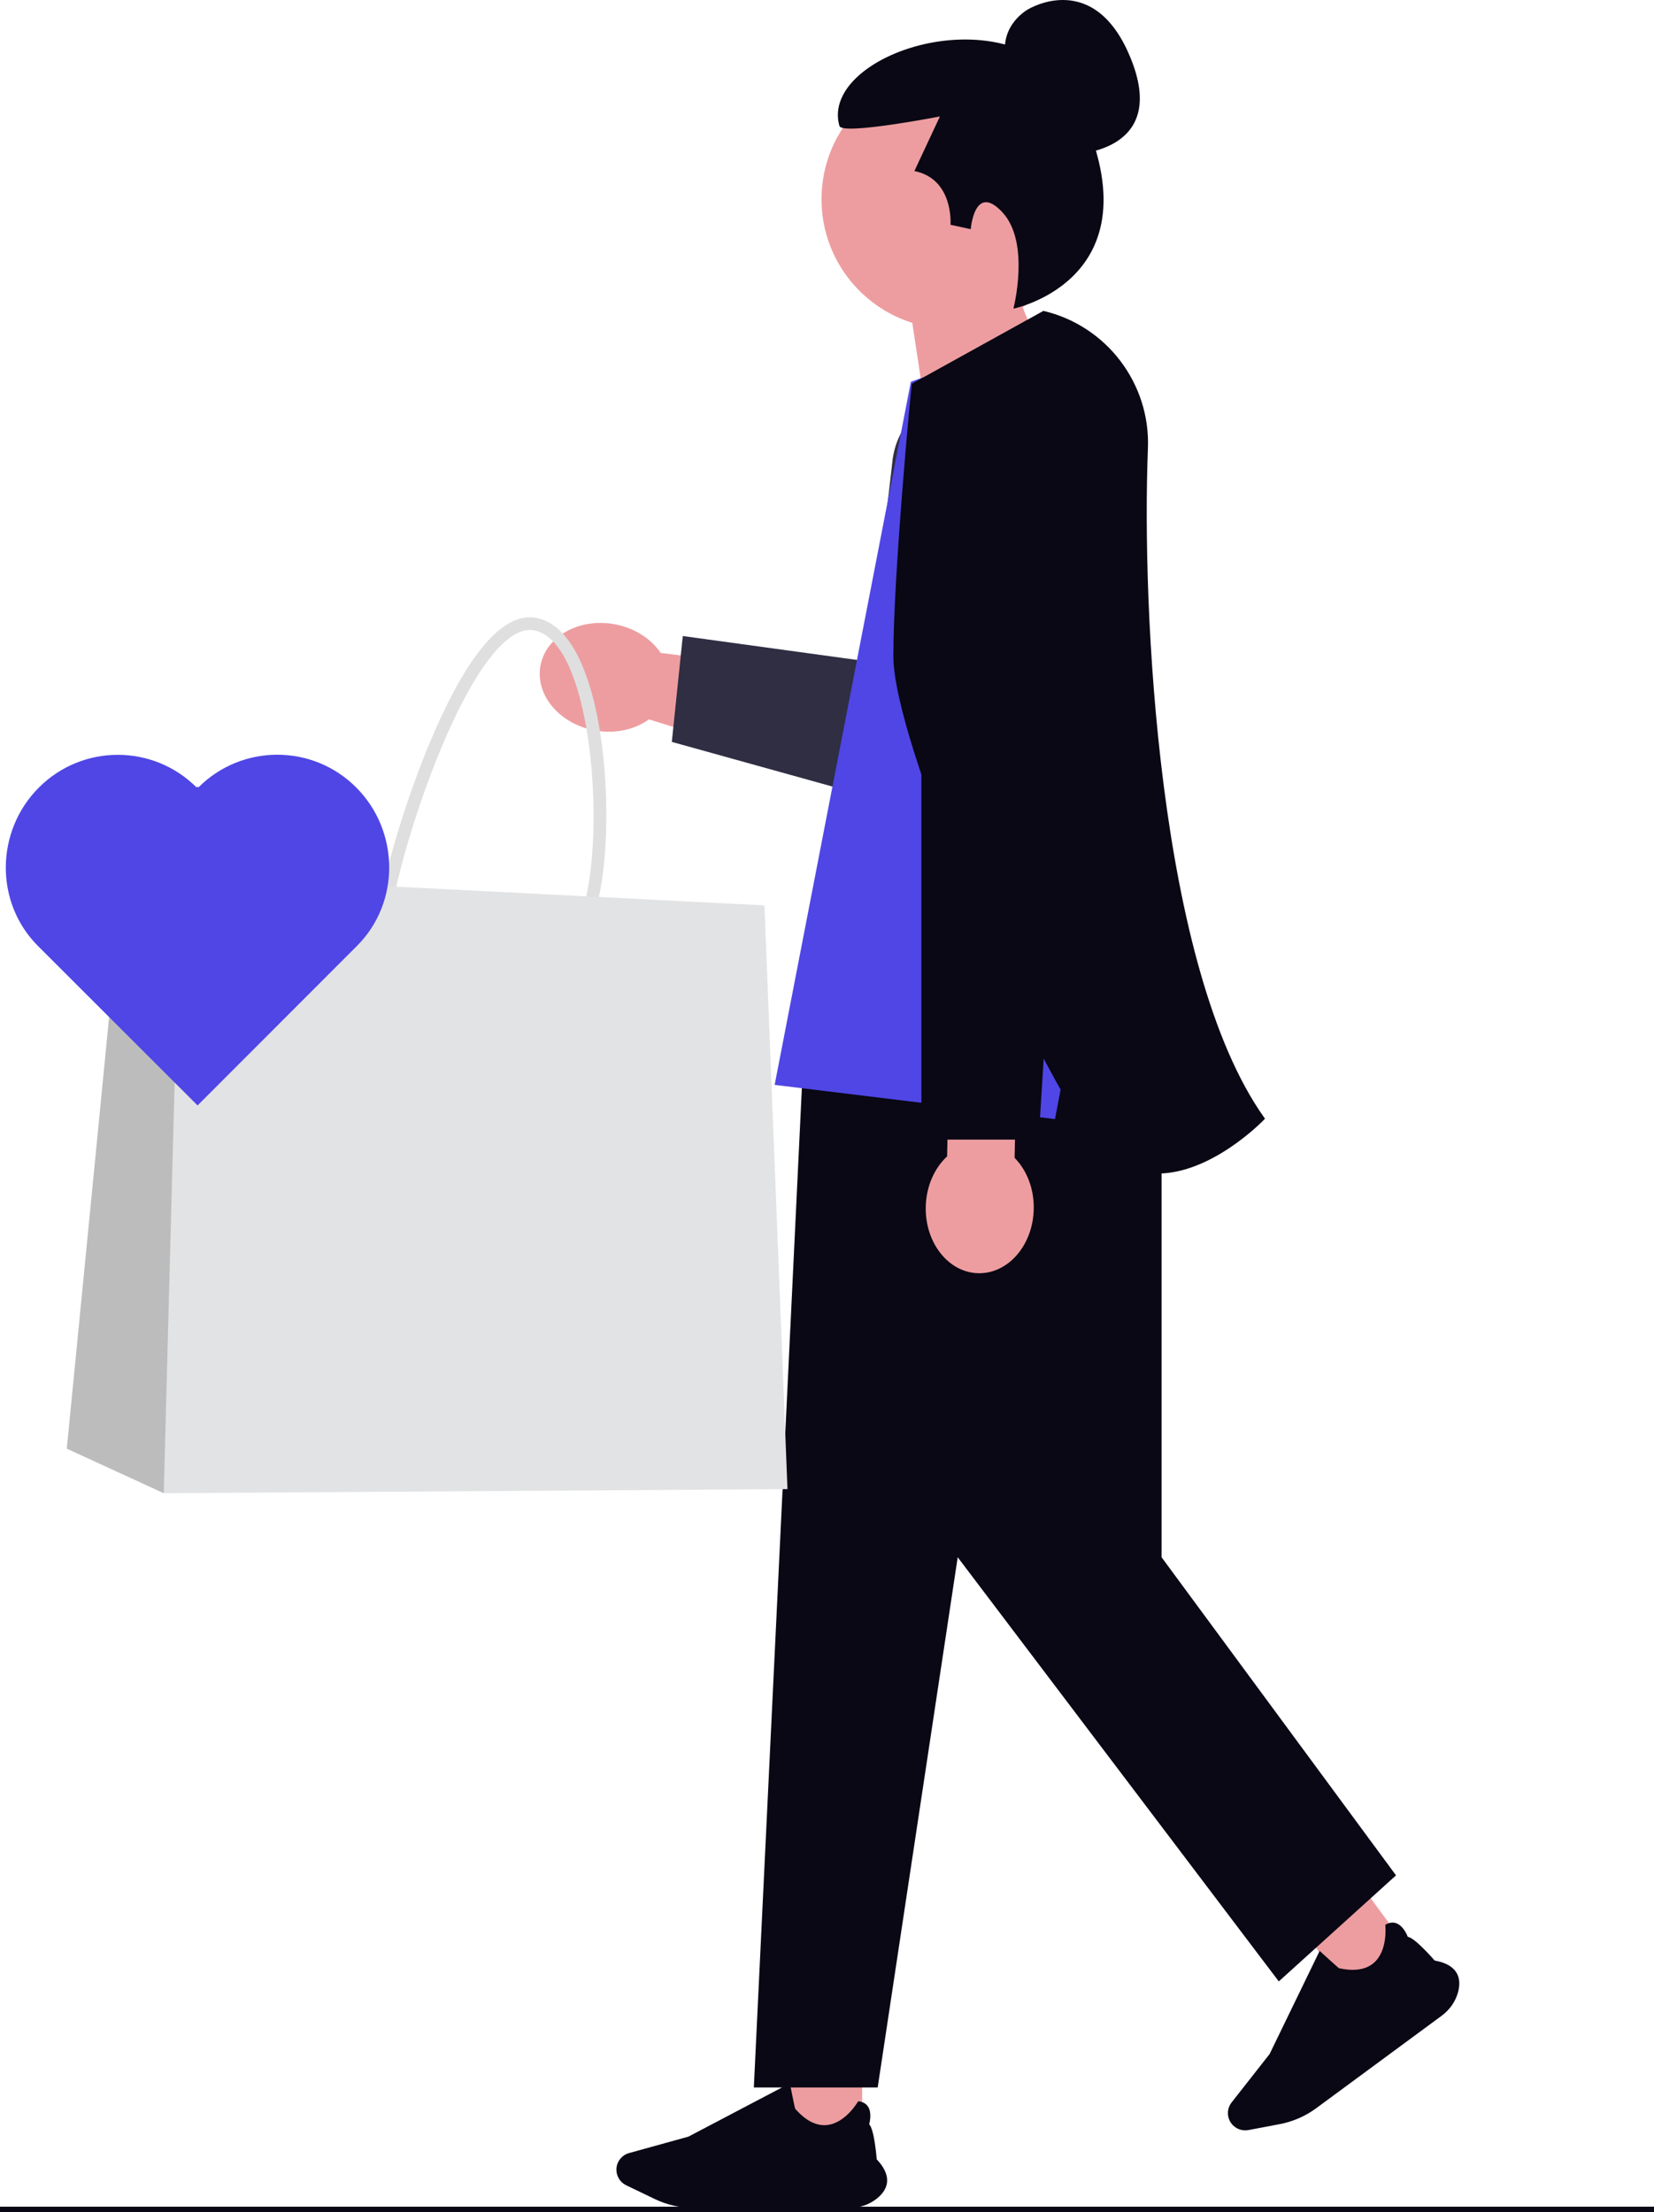 <svg xmlns="http://www.w3.org/2000/svg" width="453" height="605.979" viewBox="0 0 453 605.979" xmlns:xlink="http://www.w3.org/1999/xlink" role="img" artist="Katerina Limpitsouni" source="https://undraw.co/"><path d="m287.87,128.729c0,1.65-.19,3.34-.59,5.03l-16.71,71.11c-2.37,10.11-12.5,16.37-22.6,13.98l-66.97-20.78-3.27-1.01c-3.81,2.76-9.13,4.03-14.69,3.05-9.72-1.72-16.45-9.63-15.03-17.68,1.42-8.04,10.45-13.17,20.17-11.46,5.56.98,10.13,3.99,12.77,7.88l.05.01.17.03,58.29,7.21,4.9-59.12c.93-11.3,10.37-19.99,21.71-19.99,12.3,0,21.8,10.05,21.8,21.74Z" fill="#ed9da0" stroke-width="0"/><path d="m287.87,128.729c0,1.65-.19,3.34-.59,5.03l-13.71,74.11c-2.37,10.11-12.5,16.37-22.6,13.98l-66.97-18.62,3-29h0l51,7,6.36-54.25c.93-11.3,10.37-19.99,21.71-19.99,12.3,0,21.8,10.05,21.8,21.74Z" fill="#2f2e43" stroke-width="0"/><polyline points="0 605.229 35.54 605.229 67.13 605.229 68.4 605.229 96.21 605.229 286.66 605.229 331.98 605.229 453 605.229" fill="none" stroke="#090814" stroke-miterlimit="10" stroke-width="1.5"/><rect x="362.673" y="523.241" width="20.097" height="20.097" transform="translate(-243.738 325.212) rotate(-36.399)" fill="#ed9da0" stroke-width="0"/><path d="m394.859,552.164l-34.384,25.349c-2.939,2.167-6.388,3.671-9.976,4.35l-8.585,1.626c-1.775.336-3.615-.386-4.687-1.84-1.257-1.705-1.222-4.06.087-5.727l10.41-13.26,13.703-28.253.079.072c1.981,1.81,4.989,4.534,5.214,4.667,4.232.937,7.482.41,9.66-1.564,3.799-3.443,3.033-10.197,3.025-10.265l-.006-.052.045-.027c1.035-.609,2.032-.746,2.964-.406,1.978.722,3.01,3.318,3.158,3.716,1.931.271,6.953,6.029,7.356,6.495,2.889.523,4.879,1.608,5.912,3.224.904,1.413,1.079,3.214.521,5.354-.671,2.575-2.268,4.897-4.495,6.54Z" fill="#090814" stroke-width="0"/><rect x="216.036" y="566.439" width="20.097" height="20.097" fill="#ed9da0" stroke-width="0"/><path d="m232.703,604.816h-42.718c-3.651,0-7.32-.836-10.611-2.418l-7.875-3.786c-1.628-.783-2.68-2.456-2.68-4.263,0-2.119,1.426-3.993,3.468-4.558l16.247-4.496,27.795-14.61.021.105c.52,2.633,1.325,6.61,1.428,6.851,2.85,3.265,5.778,4.77,8.703,4.473,5.101-.517,8.492-6.408,8.526-6.467l.026-.045.052.005c1.195.124,2.078.605,2.626,1.432,1.164,1.755.454,4.457.337,4.865,1.394,1.364,2.019,8.978,2.067,9.593,2.015,2.136,2.973,4.189,2.846,6.103-.111,1.673-1.039,3.227-2.758,4.619-2.068,1.674-4.731,2.596-7.499,2.596Z" fill="#090814" stroke-width="0"/><polygon points="318.131 252.291 221.816 252.291 206.463 571.814 240.382 571.814 262.297 426.576 350.237 542.767 382.342 513.719 318.131 426.576 318.131 252.291" fill="#090814" stroke-width="0"/><path d="m293.335,42.302s26.536-.057,16.623-25.627c-9.913-25.569-28.372-14.121-28.372-14.121,0,0-7.778,4.108-6.174,13.275" fill="#090814" stroke-width="0"/><path d="m295.991,54.567c0-19.604-15.892-35.496-35.496-35.496s-35.497,15.892-35.497,35.496c0,15.899,10.453,29.355,24.862,33.874l6.862,45.35,34.982-29.152s-7.557-9.626-11.61-20.48c9.579-6.357,15.897-17.235,15.897-29.593Z" fill="#ed9da0" stroke-width="0"/><path d="m277.549,84.553s4.714-18.072-2.994-26.382c-7.69-8.291-8.683,4.609-8.683,4.609l-5.549-1.206s.965-12.545-9.892-14.717l6.996-14.958s-26.786,5.201-27.524,2.607c-5.809-20.413,49.61-37.851,64.919-6.708,23.811,48.438-17.274,56.755-17.274,56.755Z" fill="#090814" stroke-width="0"/><polygon points="296.981 208.489 312.712 254.845 223.712 253.845 236.981 211.489 296.981 208.489" fill="#ed9da0" stroke-width="0"/><path d="m288.944,90.835l-39.468,13.721-37.312,192.626,76.78,9.374,5.599-29.369,5.337,29.369h26.596l-28.674-191.552c-1.283-8.574-4.297-16.796-8.858-24.169h0Z" fill="#4f46e5" stroke-width="0"/><path d="m277.878,317.167l.687-31.662-18.486-.401-.687,31.662c-3.449,3.202-5.726,8.177-5.848,13.817-.214,9.869,6.234,18.014,14.401,18.191,8.168.177,14.963-7.68,15.177-17.549.122-5.641-1.937-10.71-5.244-14.058Z" fill="#ed9da0" stroke-width="0"/><polyline points="252.357 158.697 252.357 312.166 284.462 312.166 293.951 159.993" fill="#090814" stroke-width="0"/><path d="m317.008,321.477c-.563,0-1.127-.02-1.692-.063-6.746-.507-12.551-4.124-17.254-10.75-17.699-24.94-53.389-107.472-53.389-130.942,0-22.428,4.883-73.832,5.052-74.602h0l36.046-19.958c17.293,4.06,29.33,19.896,28.623,37.655-1.728,43.39,2.721,142.3,31.825,183.289l.24.338-.287.299c-.602.623-14.387,14.733-29.164,14.733Z" fill="#090814" stroke-width="0"/><path d="m143.132,265.483c-5.322,0-11.143-1.306-16.868-2.594-4.246-.961-7.992-1.191-11.008-1.383-4.553-.288-8.165-.519-10.163-3.189-1.979-2.632-1.979-7.108,0-15.946,2.632-11.738,8.492-30.47,15.677-45.877,9.26-19.884,18.174-29.029,26.474-27.165,11.124,2.497,15.561,21.056,17.214,31.91,2.305,15.139,2.113,33.121-.5,44.744h0c-3.458,15.408-11.392,19.481-20.825,19.481h0l0.0.019Zm2.036-92.926c-6.109,0-13.602,8.914-21.267,25.417-7.07,15.177-12.853,33.62-15.427,45.186-1.671,7.416-1.844,11.469-.596,13.121,1.057,1.402,3.804,1.575,7.627,1.806,3.131.192,7.012.442,11.527,1.46,17.924,4.015,29.144,5.475,33.582-14.293,4.745-21.19,1.133-69.123-14.101-72.543-.442-.096-.884-.154-1.326-.154h-.019Z" fill="#dfdfe0" stroke-width="0"/><polygon points="215.675 407.917 44.846 409.032 18.295 396.832 33.761 239.086 49.322 239.874 209.374 248.019 215.675 407.917" fill="#e2e3e4" stroke-width="0"/><polygon points="44.846 409.032 18.295 396.832 33.761 239.086 49.322 239.874 44.846 409.032" fill="#272223" isolation="isolate" opacity=".2" stroke-width="0"/><path d="m54.328,215.703l-.245-.245-.245.245c-11.931-11.921-31.267-11.906-43.188.025-11.921,11.936-12.161,31.512-.23,43.433h0l43.693,43.649,43.663-43.703h0c11.921-11.936,11.671-31.512-.255-43.433-11.931-11.921-31.267-11.906-43.188.025h0l-.005.005Z" fill="#4f46e5" stroke-width="0"/></svg>